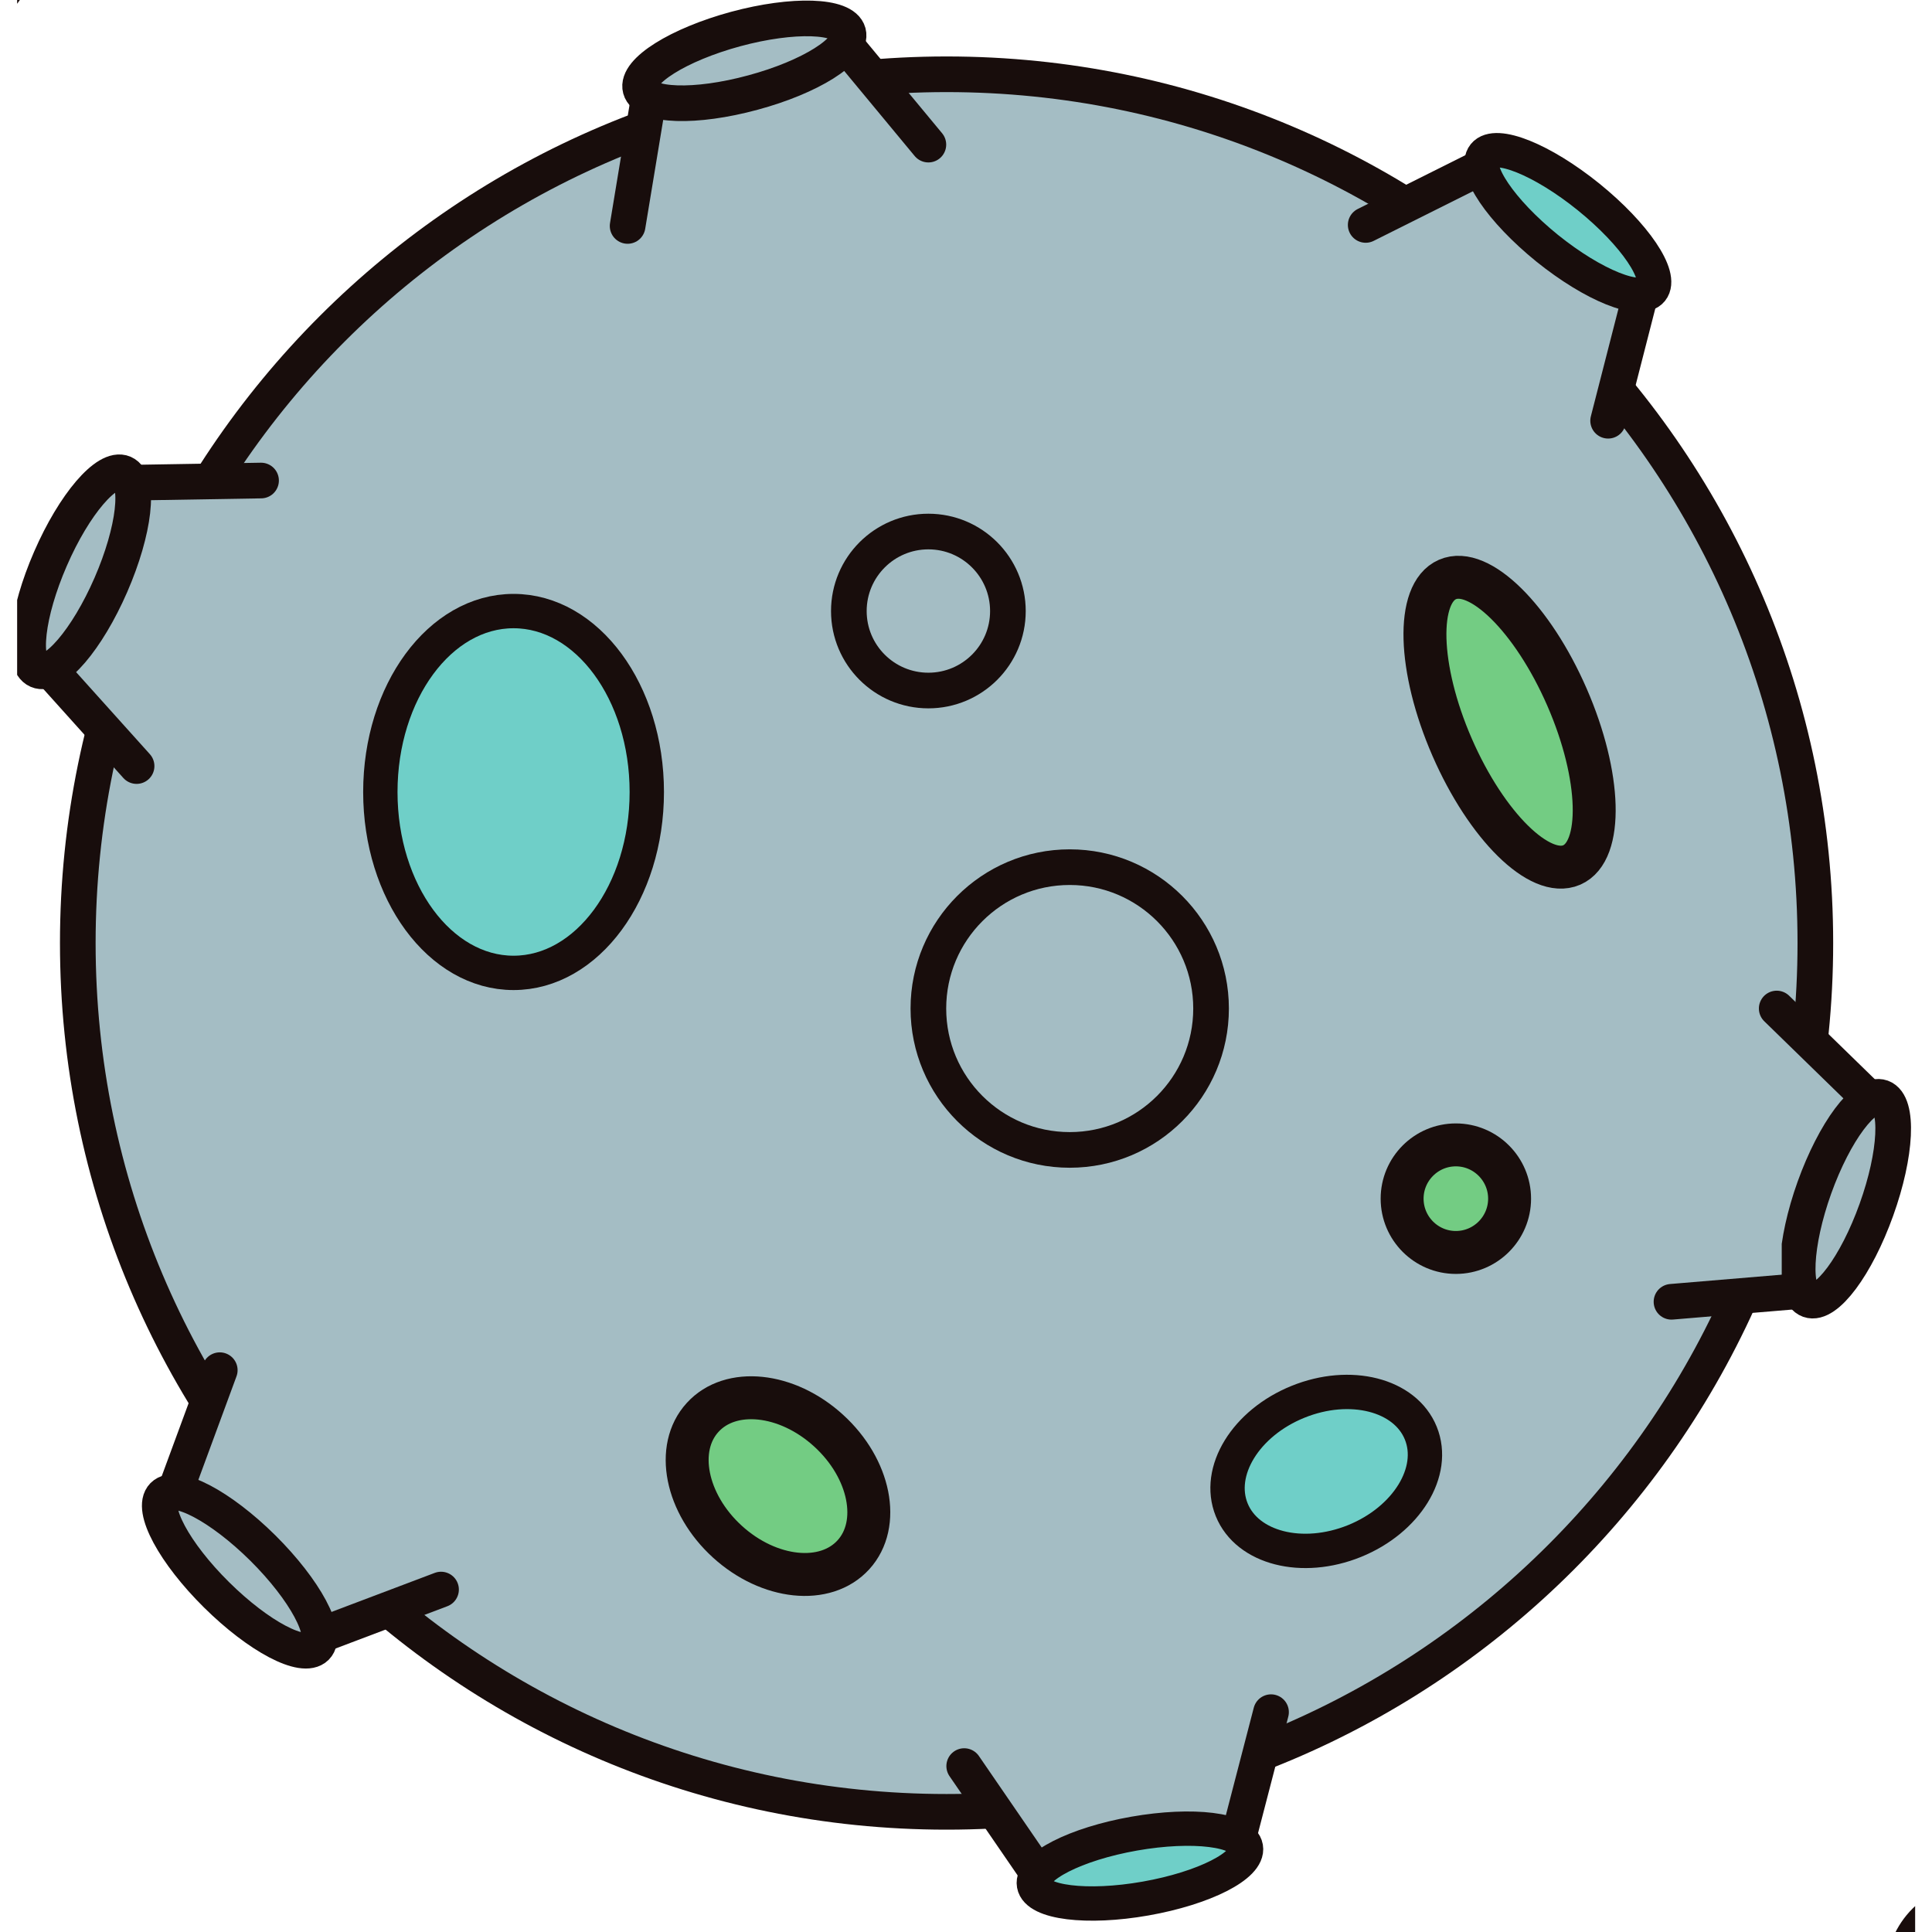 <svg xmlns="http://www.w3.org/2000/svg" xmlns:xlink="http://www.w3.org/1999/xlink" width="1080" zoomAndPan="magnify" viewBox="0 0 810 810" height="1080" preserveAspectRatio="xMidYMid meet" version="1.0"><defs><clipPath id="fe193e7f4b"><path d="M 7.184 0 L 16 0 L 16 16 L 7.184 16 Z M 7.184 0 " clip-rule="nonzero"/></clipPath><clipPath id="eb7ea86424"><path d="M 800 797 L 802.934 797 L 802.934 810 L 800 810 Z M 800 797 " clip-rule="nonzero"/></clipPath><clipPath id="fb1a96a5cf"><path d="M 791 788 L 802.934 788 L 802.934 810 L 791 810 Z M 791 788 " clip-rule="nonzero"/></clipPath><clipPath id="a4441b87fd"><path d="M 7.184 193 L 118 193 L 118 329 L 7.184 329 Z M 7.184 193 " clip-rule="nonzero"/></clipPath><clipPath id="c56bc7adac"><path d="M 7.184 189 L 64 189 L 64 289 L 7.184 289 Z M 7.184 189 " clip-rule="nonzero"/></clipPath><clipPath id="9e9db5b21e"><path d="M 747 451 L 802.934 451 L 802.934 553 L 747 553 Z M 747 451 " clip-rule="nonzero"/></clipPath></defs><g clip-path="url(#fe193e7f4b)"><path stroke-linecap="round" transform="matrix(0.36, 0, 0, -0.36, -362.598, 1168.249)" fill="none" stroke-linejoin="round" d="M 1023.437 3304.156 C 1023.437 3259.851 987.57 3223.992 943.322 3223.992 C 899.096 3223.992 863.208 3259.851 863.208 3304.156 C 863.208 3348.45 899.096 3384.298 943.322 3384.298 C 987.57 3384.298 1023.437 3348.45 1023.437 3304.156 Z M 1023.437 3304.156 " stroke="#180d0c" stroke-width="50" stroke-opacity="1" stroke-miterlimit="10"/></g><g clip-path="url(#eb7ea86424)"><path fill="#ecba2c" d="M 858.297 826.797 C 858.297 842.738 845.379 855.676 829.418 855.676 C 813.504 855.676 800.566 842.738 800.566 826.797 C 800.566 810.824 813.504 797.906 829.418 797.906 C 845.379 797.906 858.297 810.824 858.297 826.797 " fill-opacity="1" fill-rule="nonzero"/></g><g clip-path="url(#fb1a96a5cf)"><path stroke-linecap="round" transform="matrix(0.36, 0, 0, -0.36, -362.598, 1168.249)" fill="none" stroke-linejoin="round" d="M 3388.828 947.822 C 3388.828 903.571 3352.972 867.658 3308.67 867.658 C 3264.498 867.658 3228.588 903.571 3228.588 947.822 C 3228.588 992.16 3264.498 1028.007 3308.67 1028.007 C 3352.972 1028.007 3388.828 992.16 3388.828 947.822 Z M 3388.828 947.822 " stroke="#180d0c" stroke-width="50" stroke-opacity="1" stroke-miterlimit="10"/></g><path fill="#a4bdc4" d="M 761.938 394.832 C 761.938 596.129 598.762 759.332 397.418 759.332 C 196.133 759.332 32.91 596.129 32.91 394.832 C 32.91 193.535 196.133 30.348 397.418 30.348 C 598.762 30.348 761.938 193.535 761.938 394.832 " fill-opacity="1" fill-rule="nonzero"/><path stroke-linecap="round" transform="matrix(0.36, 0, 0, -0.36, -362.598, 1168.249)" fill="none" stroke-linejoin="round" d="M 3121.367 2146.894 C 3121.367 1588.123 2668.436 1135.084 2109.564 1135.084 C 1550.866 1135.084 1097.816 1588.123 1097.816 2146.894 C 1097.816 2705.666 1550.866 3158.629 2109.564 3158.629 C 2668.436 3158.629 3121.367 2705.666 3121.367 2146.894 Z M 3121.367 2146.894 " stroke="#180d0c" stroke-width="41.513" stroke-opacity="1" stroke-miterlimit="10"/><path stroke-linecap="round" transform="matrix(0.36, 0, 0, -0.36, -362.598, 1168.249)" fill-opacity="1" fill="#a4bdc4" fill-rule="nonzero" stroke-linejoin="round" d="M 2597.7 2983.176 L 2754.959 3061.8 L 2923.71 2925.479 L 2880.037 2755.154 " stroke="#180d0c" stroke-width="41.513" stroke-opacity="1" stroke-miterlimit="10"/><path fill="#6fcfc8" d="M 693.234 120.934 C 688.434 126.84 668.832 118.961 649.41 103.328 C 630.035 87.625 618.168 70.145 622.965 64.195 C 627.766 58.227 647.383 66.137 666.793 81.812 C 686.199 97.516 698.035 114.996 693.234 120.934 " fill-opacity="1" fill-rule="nonzero"/><path stroke-linecap="round" transform="matrix(0.36, 0, 0, -0.36, -362.598, 1168.249)" fill="none" stroke-linejoin="round" d="M 2930.66 2907.197 C 2917.346 2890.792 2862.927 2912.673 2809.019 2956.068 C 2755.241 2999.657 2722.301 3048.181 2735.616 3064.695 C 2748.952 3081.252 2803.392 3059.295 2857.268 3015.792 C 2911.144 2972.192 2943.985 2923.679 2930.66 2907.197 Z M 2930.66 2907.197 " stroke="#180d0c" stroke-width="40" stroke-opacity="1" stroke-miterlimit="10"/><path fill="#a4bdc4" d="M 57.586 320.59 L 15.27 273.52 L 46.496 201.852 L 109.812 200.797 " fill-opacity="1" fill-rule="nonzero"/><g clip-path="url(#a4441b87fd)"><path stroke-linecap="round" transform="matrix(0.36, 0, 0, -0.36, -362.598, 1168.249)" fill="none" stroke-linejoin="round" d="M 1166.285 2352.98 L 1048.83 2483.641 L 1135.504 2682.581 L 1311.248 2685.508 " stroke="#180d0c" stroke-width="41.513" stroke-opacity="1" stroke-miterlimit="10"/></g><path fill="#a4bdc4" d="M 52.148 197.695 C 59.145 200.75 56.75 221.734 46.785 244.613 C 36.824 267.469 23.074 283.551 16.082 280.469 C 9.09 277.457 11.492 256.449 21.457 233.594 C 31.406 210.699 45.156 194.668 52.148 197.695 " fill-opacity="1" fill-rule="nonzero"/><g clip-path="url(#c56bc7adac)"><path stroke-linecap="round" transform="matrix(0.36, 0, 0, -0.36, -362.598, 1168.249)" fill="none" stroke-linejoin="round" d="M 1151.215 2694.107 C 1170.622 2685.638 1163.976 2627.389 1136.317 2563.88 C 1108.68 2500.437 1070.504 2455.785 1051.096 2464.351 C 1031.688 2472.711 1038.356 2531.025 1066.015 2594.469 C 1093.63 2658.021 1131.807 2702.51 1151.215 2694.107 Z M 1151.215 2694.107 " stroke="#180d0c" stroke-width="41.513" stroke-opacity="1" stroke-miterlimit="10"/></g><path stroke-linecap="round" transform="matrix(0.36, 0, 0, -0.36, -362.598, 1168.249)" fill-opacity="1" fill="#a4bdc4" fill-rule="nonzero" stroke-linejoin="round" d="M 2487.455 1251.149 L 2443.283 1081.063 L 2229.611 1043.437 L 2130.122 1188.367 " stroke="#180d0c" stroke-width="41.513" stroke-opacity="1" stroke-miterlimit="10"/><path fill="#6fcfc8" d="M 434.094 789.902 C 432.758 782.41 451.598 772.801 476.145 768.48 C 500.727 764.16 521.711 766.762 523.02 774.266 C 524.34 781.809 505.5 791.375 480.93 795.711 C 456.371 800.047 435.402 797.426 434.094 789.902 " fill-opacity="1" fill-rule="nonzero"/><path stroke-linecap="round" transform="matrix(0.36, 0, 0, -0.36, -362.598, 1168.249)" fill="none" stroke-linejoin="round" d="M 2211.375 1050.236 C 2207.656 1071.033 2259.959 1097.707 2328.082 1109.7 C 2396.324 1121.692 2454.57 1114.471 2458.202 1093.63 C 2461.867 1072.703 2409.563 1046.137 2341.375 1034.112 C 2273.209 1022.076 2215.007 1029.352 2211.375 1050.236 Z M 2211.375 1050.236 " stroke="#180d0c" stroke-width="40" stroke-opacity="1" stroke-miterlimit="10"/><path stroke-linecap="round" transform="matrix(0.36, 0, 0, -0.36, -362.598, 1168.249)" fill-opacity="1" fill="#a4bdc4" fill-rule="nonzero" stroke-linejoin="round" d="M 3076.371 2070.634 L 3202.295 1947.944 L 3128.979 1743.755 L 2953.83 1729.074 " stroke="#180d0c" stroke-width="41.513" stroke-opacity="1" stroke-miterlimit="10"/><path fill="#a4bdc4" d="M 759.305 544.605 C 752.133 542 753.145 520.922 761.559 497.406 C 769.992 473.965 782.629 457.031 789.816 459.609 C 796.992 462.215 795.98 483.293 787.551 506.738 C 779.133 530.234 766.488 547.184 759.305 544.605 " fill-opacity="1" fill-rule="nonzero"/><g clip-path="url(#9e9db5b21e)"><path stroke-linecap="round" transform="matrix(0.36, 0, 0, -0.36, -362.598, 1168.249)" fill="none" stroke-linejoin="round" d="M 3114.059 1731.134 C 3094.142 1738.377 3096.961 1796.887 3120.315 1862.163 C 3143.713 1927.233 3178.789 1974.228 3198.749 1967.082 C 3218.667 1959.849 3215.848 1901.329 3192.461 1836.259 C 3169.095 1771.026 3133.977 1723.988 3114.059 1731.134 Z M 3114.059 1731.134 " stroke="#180d0c" stroke-width="41.513" stroke-opacity="1" stroke-miterlimit="10"/></g><path stroke-linecap="round" transform="matrix(0.36, 0, 0, -0.36, -362.598, 1168.249)" fill-opacity="1" fill="#a4bdc4" fill-rule="nonzero" stroke-linejoin="round" d="M 1738.125 2981.994 L 1766.792 3155.441 L 1976.203 3212.119 L 2088.4 3076.72 " stroke="#180d0c" stroke-width="41.513" stroke-opacity="1" stroke-miterlimit="10"/><path fill="#a4bdc4" d="M 356.172 12.898 C 358.137 20.277 340.254 31.535 316.176 38.02 C 292.094 44.578 270.984 43.863 268.988 36.484 C 266.988 29.109 284.891 17.898 308.957 11.367 C 333.031 4.867 354.172 5.555 356.172 12.898 " fill-opacity="1" fill-rule="nonzero"/><path stroke-linecap="round" transform="matrix(0.36, 0, 0, -0.36, -362.598, 1168.249)" fill="none" stroke-linejoin="round" d="M 1995.079 3207.088 C 2000.544 3186.605 1950.896 3155.355 1884.064 3137.355 C 1817.22 3119.149 1758.628 3121.134 1753.088 3141.616 C 1747.536 3162.077 1797.227 3193.208 1864.027 3211.338 C 1930.86 3229.381 1989.539 3227.462 1995.079 3207.088 Z M 1995.079 3207.088 " stroke="#180d0c" stroke-width="41.513" stroke-opacity="1" stroke-miterlimit="10"/><path stroke-linecap="round" transform="matrix(0.36, 0, 0, -0.36, -362.598, 1168.249)" fill-opacity="1" fill="#a4bdc4" fill-rule="nonzero" stroke-linejoin="round" d="M 1520.854 1393.943 L 1356.407 1331.758 L 1202.38 1484.495 L 1263.162 1649.431 " stroke="#180d0c" stroke-width="41.513" stroke-opacity="1" stroke-miterlimit="10"/><path fill="#a4bdc4" d="M 68.742 626.66 C 74.133 621.227 92.836 631.121 110.535 648.641 C 128.254 666.23 138.266 684.836 132.898 690.254 C 127.508 695.676 108.824 685.805 91.105 668.27 C 73.387 650.742 63.383 632.121 68.742 626.66 " fill-opacity="1" fill-rule="nonzero"/><path stroke-linecap="round" transform="matrix(0.36, 0, 0, -0.36, -362.598, 1168.249)" fill="none" stroke-linejoin="round" d="M 1197.262 1503.373 C 1212.225 1518.445 1264.138 1490.99 1313.276 1442.358 C 1362.457 1393.52 1390.235 1341.874 1375.349 1326.846 C 1360.386 1311.795 1308.516 1339.196 1259.335 1387.871 C 1210.165 1436.524 1182.386 1488.214 1197.262 1503.373 Z M 1197.262 1503.373 " stroke="#180d0c" stroke-width="41.513" stroke-opacity="1" stroke-miterlimit="10"/><path fill="#73cc83" d="M 657.742 291.703 C 672.152 324.77 673.023 356.289 659.723 362.09 C 646.398 367.871 623.953 345.766 609.543 312.695 C 595.133 279.613 594.258 248.102 607.586 242.305 C 620.887 236.496 643.344 258.645 657.742 291.703 " fill-opacity="1" fill-rule="nonzero"/><path stroke-linecap="round" transform="matrix(0.36, 0, 0, -0.36, -362.598, 1168.249)" fill="none" stroke-linejoin="round" d="M 2832.146 2433.166 C 2872.154 2341.378 2874.572 2253.884 2837.654 2237.782 C 2800.66 2221.734 2738.37 2283.085 2698.361 2374.894 C 2658.364 2466.725 2655.935 2554.197 2692.929 2570.278 C 2729.848 2586.412 2792.192 2524.932 2832.146 2433.166 Z M 2832.146 2433.166 " stroke="#180d0c" stroke-width="50" stroke-opacity="1" stroke-miterlimit="10"/><path fill="#6fcfc8" d="M 271.648 331.484 C 271.648 373.402 246.609 407.359 215.738 407.359 C 184.859 407.359 159.852 373.402 159.852 331.484 C 159.852 289.52 184.859 255.562 215.738 255.562 C 246.609 255.562 271.648 289.52 271.648 331.484 " fill-opacity="1" fill-rule="nonzero"/><path stroke-linecap="round" transform="matrix(0.36, 0, 0, -0.36, -362.598, 1168.249)" fill="none" stroke-linejoin="round" d="M 1760.471 2322.739 C 1760.471 2206.369 1690.971 2112.12 1605.284 2112.12 C 1519.575 2112.12 1450.161 2206.369 1450.161 2322.739 C 1450.161 2439.216 1519.575 2533.487 1605.284 2533.487 C 1690.971 2533.487 1760.471 2439.216 1760.471 2322.739 Z M 1760.471 2322.739 " stroke="#180d0c" stroke-width="40" stroke-opacity="1" stroke-miterlimit="10"/><path fill="#73cc83" d="M 347.926 599.402 C 365.398 615.305 370.059 638.637 358.336 651.5 C 346.602 664.391 322.93 661.898 305.465 645.996 C 287.973 630.066 283.328 606.703 295.066 593.875 C 306.773 580.984 330.445 583.43 347.926 599.402 " fill-opacity="1" fill-rule="nonzero"/><path stroke-linecap="round" transform="matrix(0.36, 0, 0, -0.36, -362.598, 1168.249)" fill="none" stroke-linejoin="round" d="M 1972.191 1579.037 C 2020.7 1534.894 2033.635 1470.128 2001.086 1434.421 C 1968.515 1398.638 1902.821 1405.556 1854.345 1449.699 C 1805.782 1493.917 1792.89 1558.76 1825.471 1594.38 C 1857.977 1630.162 1923.671 1623.374 1972.191 1579.037 Z M 1972.191 1579.037 " stroke="#180d0c" stroke-width="50" stroke-opacity="1" stroke-miterlimit="10"/><path fill="#6fcfc8" d="M 544.891 587.305 C 566.801 578.434 589.867 584.316 596.398 600.457 C 602.941 616.574 590.473 636.852 568.574 645.73 C 546.648 654.594 523.598 648.742 517.055 632.602 C 510.508 616.43 522.961 596.168 544.891 587.305 " fill-opacity="1" fill-rule="nonzero"/><path stroke-linecap="round" transform="matrix(0.36, 0, 0, -0.36, -362.598, 1168.249)" fill="none" stroke-linejoin="round" d="M 2518.909 1612.618 C 2579.724 1637.243 2643.748 1620.913 2661.877 1576.109 C 2680.038 1531.37 2645.429 1475.083 2584.646 1450.436 C 2523.788 1425.833 2459.807 1442.076 2441.646 1486.88 C 2423.474 1531.76 2458.039 1588.015 2518.909 1612.618 Z M 2518.909 1612.618 " stroke="#180d0c" stroke-width="40" stroke-opacity="1" stroke-miterlimit="10"/><path fill="#a4bdc4" d="M 508.398 422.301 C 508.398 455.066 481.859 481.633 449.094 481.633 C 416.348 481.633 389.789 455.066 389.789 422.301 C 389.789 389.586 416.348 363.004 449.094 363.004 C 481.859 363.004 508.398 389.586 508.398 422.301 " fill-opacity="1" fill-rule="nonzero"/><path stroke-linecap="round" transform="matrix(0.36, 0, 0, -0.36, -362.598, 1168.249)" fill="none" stroke-linejoin="round" d="M 2417.619 2070.634 C 2417.619 1979.692 2343.945 1905.948 2253.009 1905.948 C 2162.107 1905.948 2088.4 1979.692 2088.4 2070.634 C 2088.4 2161.457 2162.107 2235.245 2253.009 2235.245 C 2343.945 2235.245 2417.619 2161.457 2417.619 2070.634 Z M 2417.619 2070.634 " stroke="#180d0c" stroke-width="41.513" stroke-opacity="1" stroke-miterlimit="10"/><path fill="#a4bdc4" d="M 423.156 255.562 C 423.156 273.984 408.215 288.898 389.789 288.898 C 371.367 288.898 356.426 273.984 356.426 255.562 C 356.426 237.145 371.367 222.195 389.789 222.195 C 408.215 222.195 423.156 237.145 423.156 255.562 " fill-opacity="1" fill-rule="nonzero"/><path stroke-linecap="round" transform="matrix(0.36, 0, 0, -0.36, -362.598, 1168.249)" fill="none" stroke-linejoin="round" d="M 2181.016 2533.487 C 2181.016 2482.35 2139.533 2440.951 2088.4 2440.951 C 2037.267 2440.951 1995.784 2482.35 1995.784 2533.487 C 1995.784 2584.612 2037.267 2626.109 2088.4 2626.109 C 2139.533 2626.109 2181.016 2584.612 2181.016 2533.487 Z M 2181.016 2533.487 " stroke="#180d0c" stroke-width="41.513" stroke-opacity="1" stroke-miterlimit="10"/><path fill="#73cc83" d="M 633.648 502.082 C 633.648 514.531 623.543 524.652 611.105 524.652 C 598.648 524.652 588.559 514.531 588.559 502.082 C 588.559 489.652 598.648 479.523 611.105 479.523 C 623.543 479.523 633.648 489.652 633.648 502.082 " fill-opacity="1" fill-rule="nonzero"/><path stroke-linecap="round" transform="matrix(0.36, 0, 0, -0.36, -362.598, 1168.249)" fill="none" stroke-linejoin="round" d="M 2765.281 1849.184 C 2765.281 1814.627 2737.221 1786.532 2702.698 1786.532 C 2668.133 1786.532 2640.116 1814.627 2640.116 1849.184 C 2640.116 1883.676 2668.133 1911.803 2702.698 1911.803 C 2737.221 1911.803 2765.281 1883.676 2765.281 1849.184 Z M 2765.281 1849.184 " stroke="#180d0c" stroke-width="50" stroke-opacity="1" stroke-miterlimit="10"/></svg>